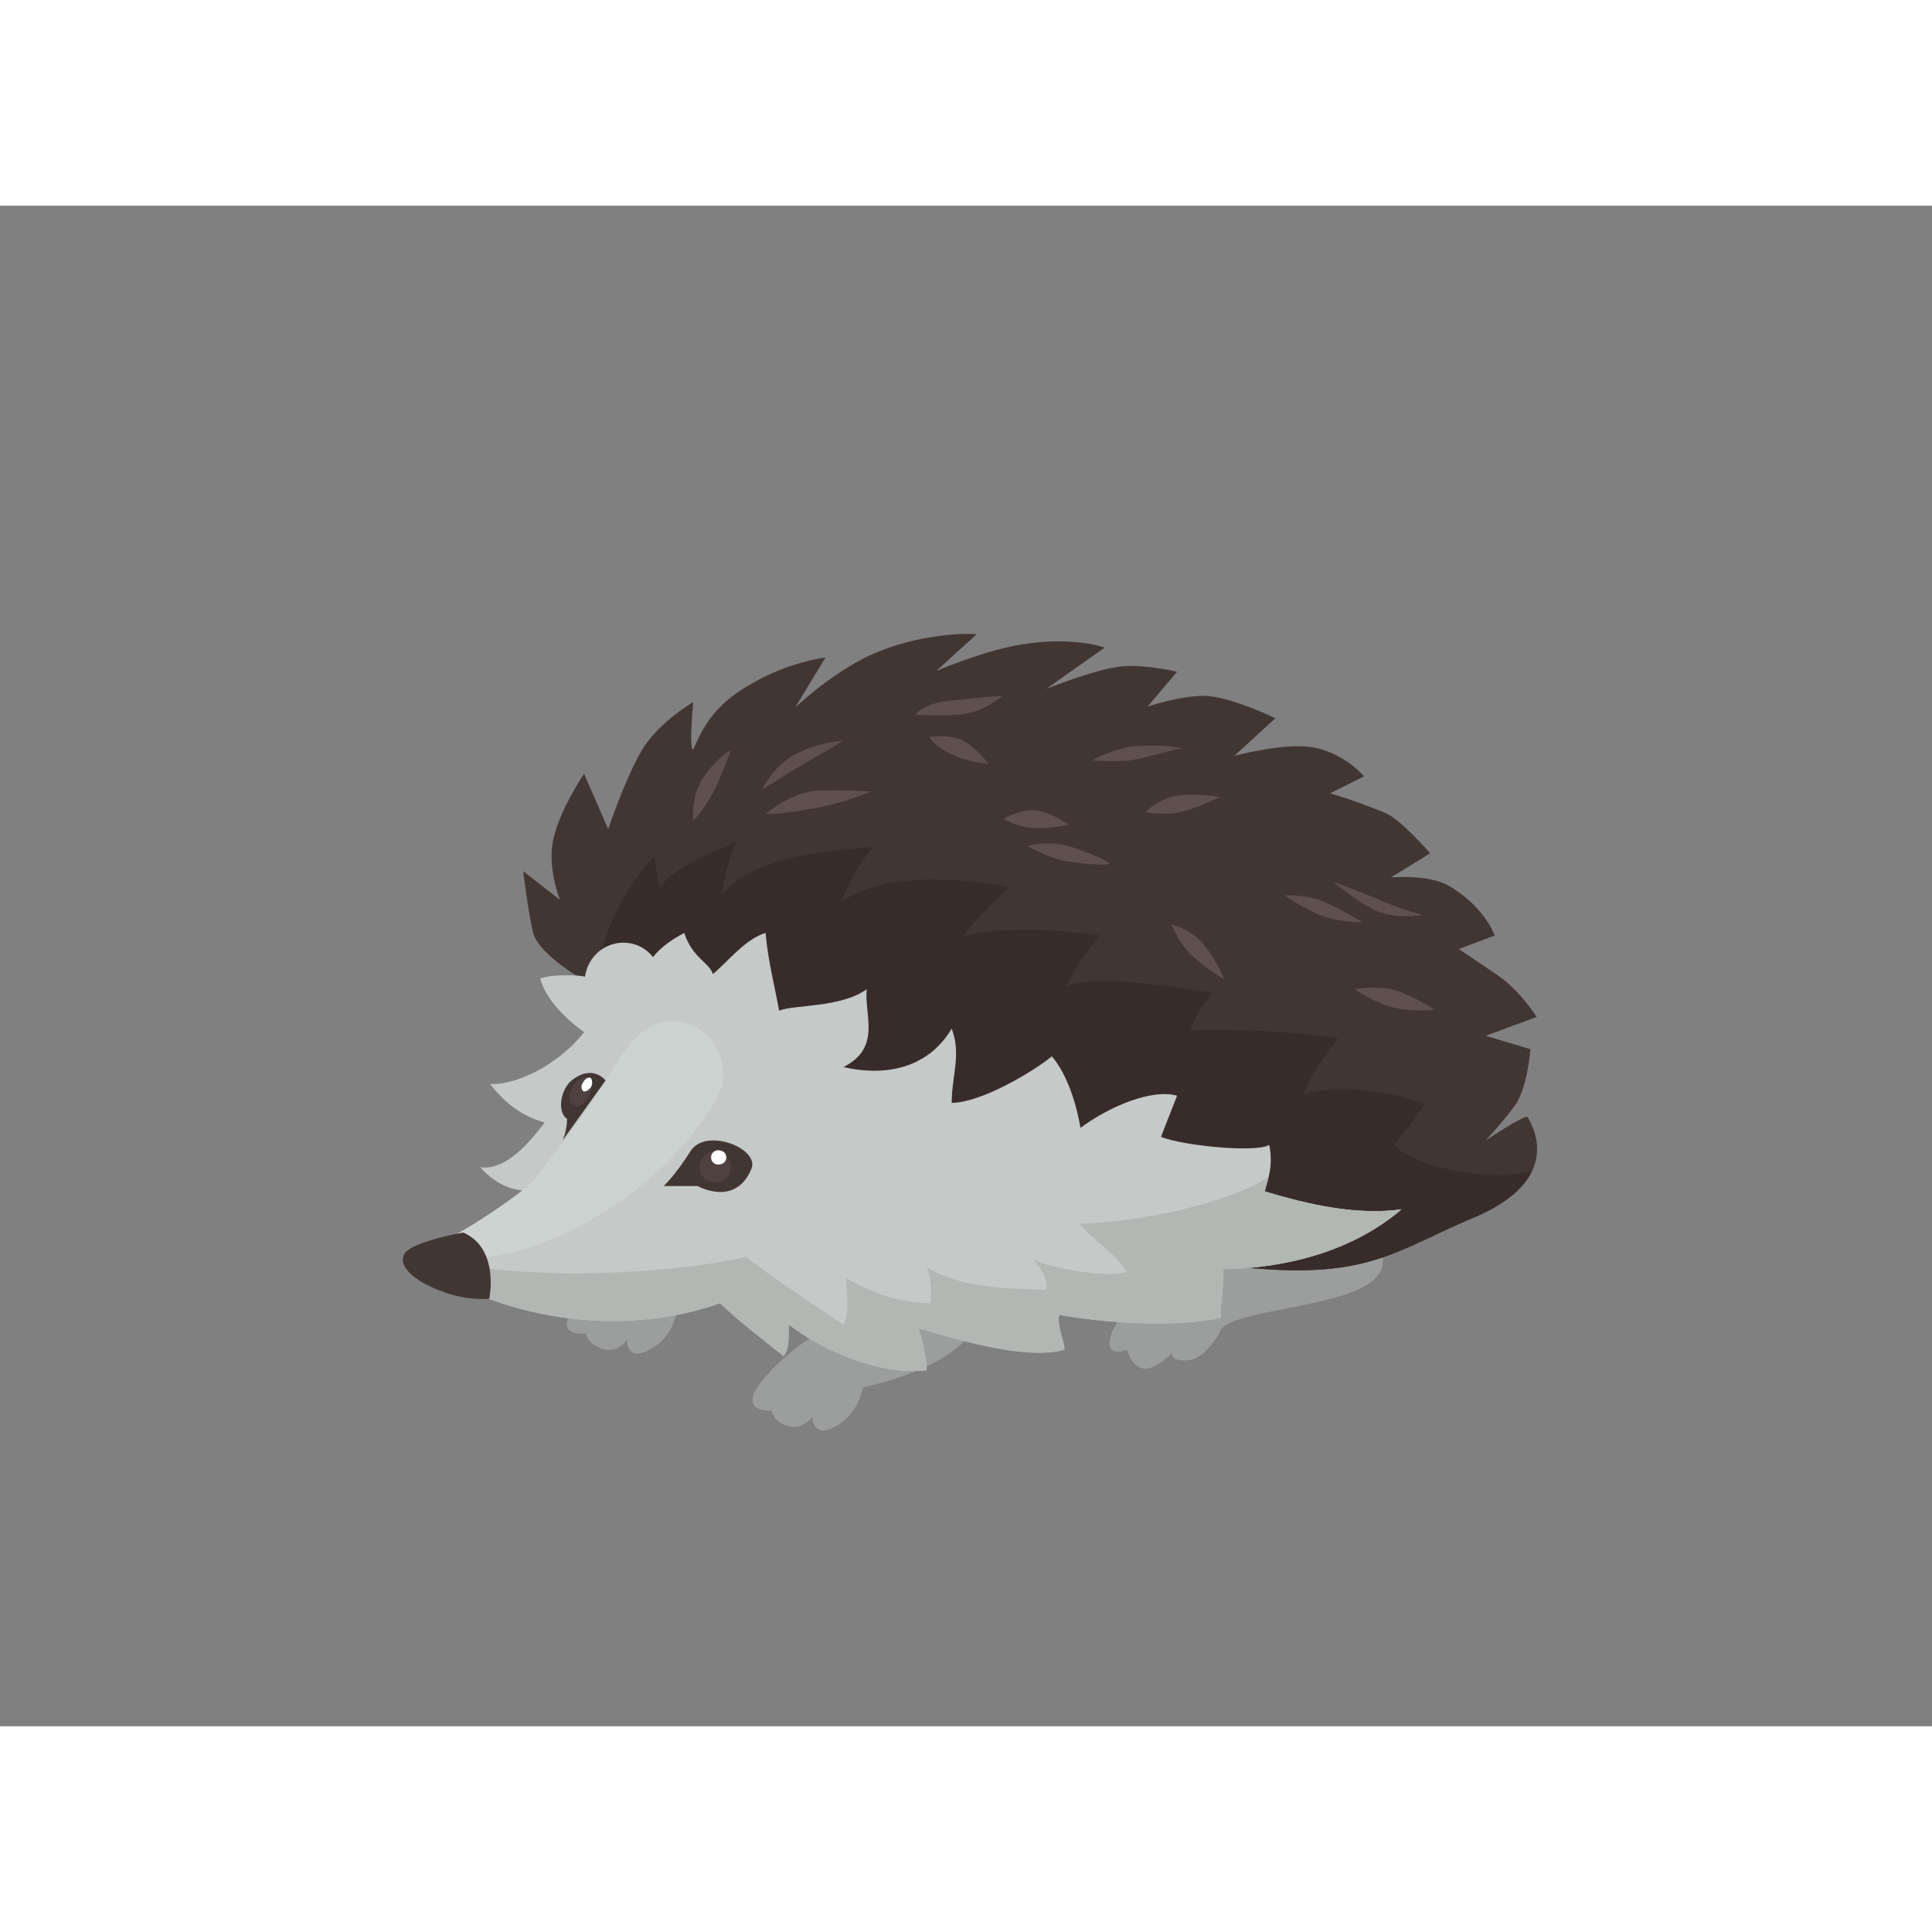 <svg version="1.2" xmlns="http://www.w3.org/2000/svg" viewBox="0 0 216 170" width="500" height="500">
	<rect x="0" y="0" width="216" height="170" fill="#808080" stroke="none"/>
	<title>2112</title>
	<style>
		.s0 { fill: #9b9e9c } 
		.s1 { fill: #423633 } 
		.s2 { fill: #382c2a } 
		.s3 { fill: #c5c9c7 } 
		.s4 { fill: #cdd3d0 } 
		.s5 { fill: #b2b7b4 } 
		.s6 { fill: #60504d } 
		.s7 { fill: #4f413f } 
		.s8 { fill: #ffffff } 
	</style>
	<g id="Layer 1">
		<g id="&lt;Group&gt;">
			<path id="&lt;Path&gt;" class="s0" d="m130.5 119.5c0 0-5.6 4.1-6.3 6.8-0.8 2.7 1.8 1.6 1.8 1.6 0 0 0.4 1.8 1.8 2.1 1.3 0.3 3.3-1.8 3.3-1.8 0 0-0.5 0.9 1.4 0.9 2 0 3.2-2.2 3.7-2.8 0.4-0.6-0.4-1.5 6.6-2.8 6.9-1.4 13.1-2.4 11.6-6.9-1.5-4.6-16.5-0.8-23.9 2.9z"/>
			<g id="&lt;Group&gt;">
				<path id="&lt;Path&gt;" class="s0" d="m93.4 125c-0.4 0.2-4.3 1.9-7.9 6-3.5 4.1 0.8 3.7 0.8 3.7 0 0 0 1.1 1.7 1.7 1.7 0.6 2.8-1 2.8-1 0 0 0 2.5 2.6 1.1 2.6-1.4 3.1-4.4 3.1-4.4 0 0 8.6-1.7 11.8-5.7 3.2-4-4.8-5.9-5.1-6.2-0.4-0.3-3.9 1.9-9.8 4.8z"/>
				<path id="&lt;Path&gt;" class="s0" d="m72.6 116.4c-0.4 0.2-4.3 1.9-7.8 6-3.6 4.2 0.7 3.7 0.7 3.7 0 0 0.1 1.1 1.8 1.7 1.7 0.6 2.8-1 2.8-1 0 0-0.1 2.5 2.5 1.1 2.7-1.3 3.1-4.4 3.1-4.4 0 0 8.7-1.7 11.9-5.7 3.2-4-4.8-5.9-5.2-6.2-0.3-0.3-3.8 2-9.8 4.8z"/>
				<path id="&lt;Path&gt;" class="s1" d="m65.3 86.6c0 0-5-2.8-5.7-5.3-0.6-2.6-1.1-6.9-1.1-6.9l4.1 3.2c0 0-1.5-3.8-0.7-6.9 0.7-3.2 3.4-7.2 3.4-7.2l2.7 6.2c0 0 1.9-5.7 3.8-8.9 1.9-3.1 5.7-5.3 5.7-5.3 0 0-0.5 5.4 0 5.3 1.1-2.5 2.4-5.1 6.6-7.4 4.1-2.4 8.2-2.9 8.2-2.9l-3.4 5.6c0 0 4.5-4.3 9.2-6.2 5.9-2.4 11.1-2 11.1-2l-4.5 4.1c0 0 4.5-1.9 8.2-2.7 6.6-1.4 10.6 0.1 10.6 0.1l-6.5 4.6c0 0 5.1-2 7.7-2.4 2.7-0.5 6.9 0.5 6.9 0.5l-3.3 3.9c0 0 3.5-1.2 6.3-1.2 2.8 0 8 2.5 8 2.5l-4.6 4.2c0 0 5.3-1.4 8.4-1 3.8 0.5 6.1 3.3 6.1 3.3l-3.8 1.9c0 0 2.6 0.7 6.2 2.2 1.7 0.7 5 4.5 5 4.5l-4.4 2.7c0 0 4.3-0.4 6.6 1 4 2.4 5 5.5 5 5.5l-4 1.5c0 0 1.2 0.8 4 2.7 2.8 1.8 4.7 4.9 4.7 4.9l-5.7 2.1 5 1.5c0 0-0.3 4.4-1.8 6.4-1.5 2-3.2 3.8-3.2 3.8 0 0 4.5-3 4.7-2.6 0.1 0.3 4.7 6.8-6.2 11.3-10.9 4.6-12.7 8.4-38 3.6-25.3-4.9-61.3-30.2-61.3-30.2z"/>
				<path id="&lt;Path&gt;" class="s2" d="m155.9 105q1.8-2.2 3.4-4.6c-3.9-1.4-10-2.3-13.6-1 0.9-2.4 2.4-4.3 3.9-6.3-4.8-0.8-11.8-1.1-16.5-0.9 0.6-1.7 1.4-3 2.5-4.2-5.1-0.8-13.3-2.1-16.4-0.7 1-2.1 2.3-3.9 3.8-5.7-4.8-0.8-12.6-1-15.4 0.2 1.5-2.1 3.4-3.9 5.3-5.6-5.8-1.2-14.6-1.6-18.9 1.7 1-2.4 2.1-4.4 3.6-6.2-5.7 0.4-13.9 1.3-16.9 5.4 0.3-2.2 0.8-4.2 1.7-6.1-2.8 1.4-7.1 2.9-8.6 5.2-0.3-1.1-0.5-2.3-0.6-3.5-3.6 3.8-6.4 9.4-6.6 14.8 6.4 4.4 37.5 24.9 60 29.3 25.3 4.8 27.1 1 38-3.6 3.9-1.6 5.8-3.5 6.7-5.3-4.9 1.4-13.6-0.6-15.4-2.9z"/>
				<path id="&lt;Compound Path&gt;" class="s3" d="m141.4 110.2c0.3-1.2 1-2.8 0.5-5.2-1.4 0.9-9.7 0.1-12.1-0.9 0 0 1.8-4.6 1.8-4.6-2.8-0.8-7.6 1.2-10.8 3.6-0.4-2.4-1.4-5.9-3.2-8-2.2 1.8-8 5.2-11.2 5.2 0-3 1.1-5.4 0-8.3-2.8 4.7-7.8 5.3-12.1 4.3 4.3-2.2 2.3-5.8 2.6-8.7-2.9 2.1-8.2 1.7-9.8 2.4-0.3-1.9-1.3-5.8-1.5-8.7-2.3 0.7-4.1 3.1-5.9 4.6-0.4-1.3-2.3-1.8-3.2-4.6-1.5 0.8-2.6 1.6-3.5 2.7-2.3-2.9-7-1.7-7.6 2.2-0.6-0.2-3.7-0.3-5 0.2 0.6 2.4 3.1 4.7 4.9 6-2.3 3-6.9 5.9-10.5 5.8 1.7 2.2 3.6 3.6 6.1 4.3-1.6 2.1-4.3 5.4-7.2 5 1.4 1.6 3 2.4 4.7 2.6-3.1 2.8-6.6 5-10.6 6.4-1 0.4-1.2 1.6-0.3 2.2 9.5 6 22.2 7.8 33 4 2.2 2.1 4.7 4 7.1 5.9 0.8-0.8 0.5-3.1 0.6-3.5 3.9 3 10.3 5.7 15.4 5.1 0.1-1.4-0.9-4.7-0.9-4.7 4.3 1.3 12.1 3.6 16.3 2.4 0-1-0.8-2.4-0.6-3.9 5.1 0.9 13 1.5 18.1 0.3-0.1-2 0.5-4.1 0.2-5.4 7.1-0.1 14.5-2 20-6.7-5 0.7-10.3-0.5-15.3-2z"/>
				<path id="&lt;Path&gt;" class="s4" d="m58.5 116.7c7-2.1 14.8-7.4 19.1-13.2 1.1-1.5 3.1-3.9 3.2-5.7 0.6-5.4-5.5-9-9.7-4.8-2 2.1-3.6 5.4-5.3 7.8-2 2.7-6.3 8.8-7.4 9.3-2.6 2-7.5 5.3-10.6 6.4-0.8 0.3-1.1 1.2-0.7 1.8 3.8-0.2 7.8-0.6 11.4-1.6z"/>
				<path id="&lt;Path&gt;" class="s5" d="m136.7 118.9c7.1-0.1 14.5-2 20-6.7-5 0.7-10.3-0.5-15.3-2 0.1-0.5 0.3-1 0.4-1.6-4.6 3.1-15.6 5.2-21.1 5.2 1.9 2.3 3.4 2.7 5.3 5.4-2.2 0.7-7.8-0.3-10.4-1.3 0.2 0.2 1.7 1.9 1.4 3.3-4.4-0.1-9.5-0.2-13.4-2.5 0.3 0.6 0.7 2.4 0.4 4-3.6-0.1-6.4-1.1-9.4-2.8 0 1 0.5 3.8-0.3 5.2-2.3-1.6-8.8-5.8-10.9-7.6-6 1.5-16.7 2.1-22.5 1.8-3.7-0.2-9.6-0.3-13.7-2.3-0.4 0.5-0.4 1.3 0.3 1.7 9.5 6 22.2 7.8 33 4 2.2 2.1 4.7 4 7.1 5.9 0.8-0.8 0.5-3.1 0.6-3.5 3.9 3 10.3 5.7 15.4 5.1 0.1-1.4-0.9-4.7-0.9-4.7 4.3 1.3 12.1 3.6 16.3 2.4 0-1-0.8-2.4-0.6-3.9 5.1 0.9 13 1.5 18.1 0.3-0.1-2 0.5-4.1 0.2-5.4z"/>
				<path id="&lt;Path&gt;" class="s1" d="m51.8 114.8c0 0-5.8 1-6.6 2.4-0.7 1.3 0.9 2.9 4 4.1 3 1.2 5.5 0.9 5.5 0.9 0 0 1.2-5.6-2.9-7.4z"/>
				<path id="&lt;Path&gt;" class="s1" d="m74.2 109.6c0 0 1.3-1.2 3-3.9 1.7-2.7 7.8-0.3 6.8 2-1.8 4.3-6 1.9-6 1.9z"/>
				<path id="&lt;Path&gt;" class="s1" d="m62.9 104.5l4.8-6.7c0 0-1.4-1.9-3.8 0-1.3 1.1-1.6 3.6-0.5 4.3 0 1.3-0.5 2.4-0.5 2.4z"/>
				<path id="&lt;Path&gt;" class="s6" d="m81.7 60.9c-0.2-0.1-2.7 2-3.5 3.8-0.9 1.7-0.7 4.1-0.7 4.1 0 0 1.8-2 2.7-4.2 1-2.2 1.5-3.7 1.5-3.7z"/>
				<path id="&lt;Path&gt;" class="s6" d="m85.2 65.3c0 0 1.1-2.5 3.6-3.9 2.5-1.4 5.5-1.6 5.5-1.6 0 0-3 1.8-4.6 2.7-1.6 0.9-4.5 2.8-4.5 2.8z"/>
				<path id="&lt;Path&gt;" class="s6" d="m85.6 68c0 0 2.8-2.5 5.9-2.6 3-0.1 6.1 0.1 5.9 0.1-0.1 0-2.6 1.1-5.5 1.7-2.9 0.5-4.3 0.8-6.3 0.8z"/>
				<path id="&lt;Path&gt;" class="s6" d="m102.4 56.9c0-0.2 1.2-1.4 4.2-1.6 3-0.3 5.6-0.6 5.4-0.4-0.3 0.1-2.1 1.8-4.8 2-2.8 0.2-4.8 0-4.8 0z"/>
				<path id="&lt;Path&gt;" class="s6" d="m103.9 59.4c0 0 2.7-0.4 4.1 0.6 1.5 1 2.5 2.4 2.5 2.4 0 0-2.5-0.2-4.4-1.2-1.9-1-2.2-1.8-2.2-1.8z"/>
				<path id="&lt;Path&gt;" class="s6" d="m112.2 68.5c0 0 2.5-1.3 4.1-0.8 1.7 0.4 3.2 1.5 3.2 1.5 0 0-2.5 0.6-4.6 0.3-2.1-0.4-2.7-1-2.7-1z"/>
				<path id="&lt;Path&gt;" class="s6" d="m114.9 71.6c0 0 2.4-0.8 5.2 0.2 2.9 1 4.1 1.7 3.9 1.8-0.2 0.1-2.3 0.1-4.7-0.3-1.9-0.3-4.4-1.7-4.4-1.7z"/>
				<path id="&lt;Path&gt;" class="s6" d="m122.1 62c0 0 2.7-1.5 5.2-1.6 2.4-0.1 3.9 0 4.9 0.3-0.4-0.1-3.9 1-5.8 1.3-1.9 0.2-4.3 0-4.3 0z"/>
				<path id="&lt;Path&gt;" class="s6" d="m143.6 77.1c0 0 1.2 0.9 3.5 2 2.3 1.1 5.2 1 5.2 1 0 0-2.4-1.5-4.3-2.3-1.9-0.8-4.4-0.7-4.4-0.7z"/>
				<path id="&lt;Path&gt;" class="s6" d="m149.1 75.6c0 0 3.3 1.2 5.8 2.3 2.5 1 4.2 1.4 4.2 1.4 0 0-3.4 0.6-5.7-0.7-2.3-1.2-4.3-3-4.3-3z"/>
				<path id="&lt;Path&gt;" class="s6" d="m131 80.4c0 0 0.7 1.8 2 3.2 1.4 1.4 3.9 2.9 3.9 2.9 0 0-1.2-2.8-2.7-4.3-1.4-1.5-3.2-1.8-3.2-1.8z"/>
				<path id="&lt;Path&gt;" class="s6" d="m128.1 67.8c0 0 1.9 0.4 3.8 0 1.9-0.4 4.5-1.7 4.5-1.7 0 0-3-0.5-5-0.1-2.1 0.4-3.3 1.8-3.3 1.8z"/>
				<path id="&lt;Path&gt;" class="s6" d="m151.4 87.6c0.1 0 1.7 1.2 3.9 1.9 2.2 0.7 5.1 0.4 5.1 0.4 0 0-1.9-1.3-4.1-2.1-2.2-0.7-4.9-0.2-4.9-0.2z"/>
			</g>
			<path id="&lt;Path&gt;" class="s7" d="m81.7 107.5c0 1-0.8 1.7-1.7 1.7-1 0-1.8-0.7-1.8-1.7 0-1 0.8-1.8 1.8-1.8 0.9 0 1.7 0.8 1.7 1.8z"/>
			<path id="&lt;Path&gt;" class="s8" d="m81.2 106.4c0 0.5-0.4 0.8-0.9 0.8-0.4 0-0.8-0.3-0.8-0.8 0-0.5 0.4-0.8 0.8-0.8 0.5 0 0.9 0.3 0.9 0.8z"/>
			<path id="&lt;Path&gt;" class="s7" d="m65.8 99.6c-0.4 0.8-1.2 1.3-1.7 1-0.5-0.2-0.6-1.2-0.1-2 0.4-0.9 1.2-1.3 1.7-1.1 0.5 0.3 0.6 1.2 0.1 2.1z"/>
			<path id="&lt;Path&gt;" class="s8" d="m66.1 98.5c-0.3 0.4-0.6 0.6-0.9 0.5-0.2-0.2-0.3-0.6 0-1 0.2-0.4 0.6-0.6 0.8-0.5 0.2 0.1 0.3 0.6 0.1 1z"/>
		</g>
	</g>
</svg>